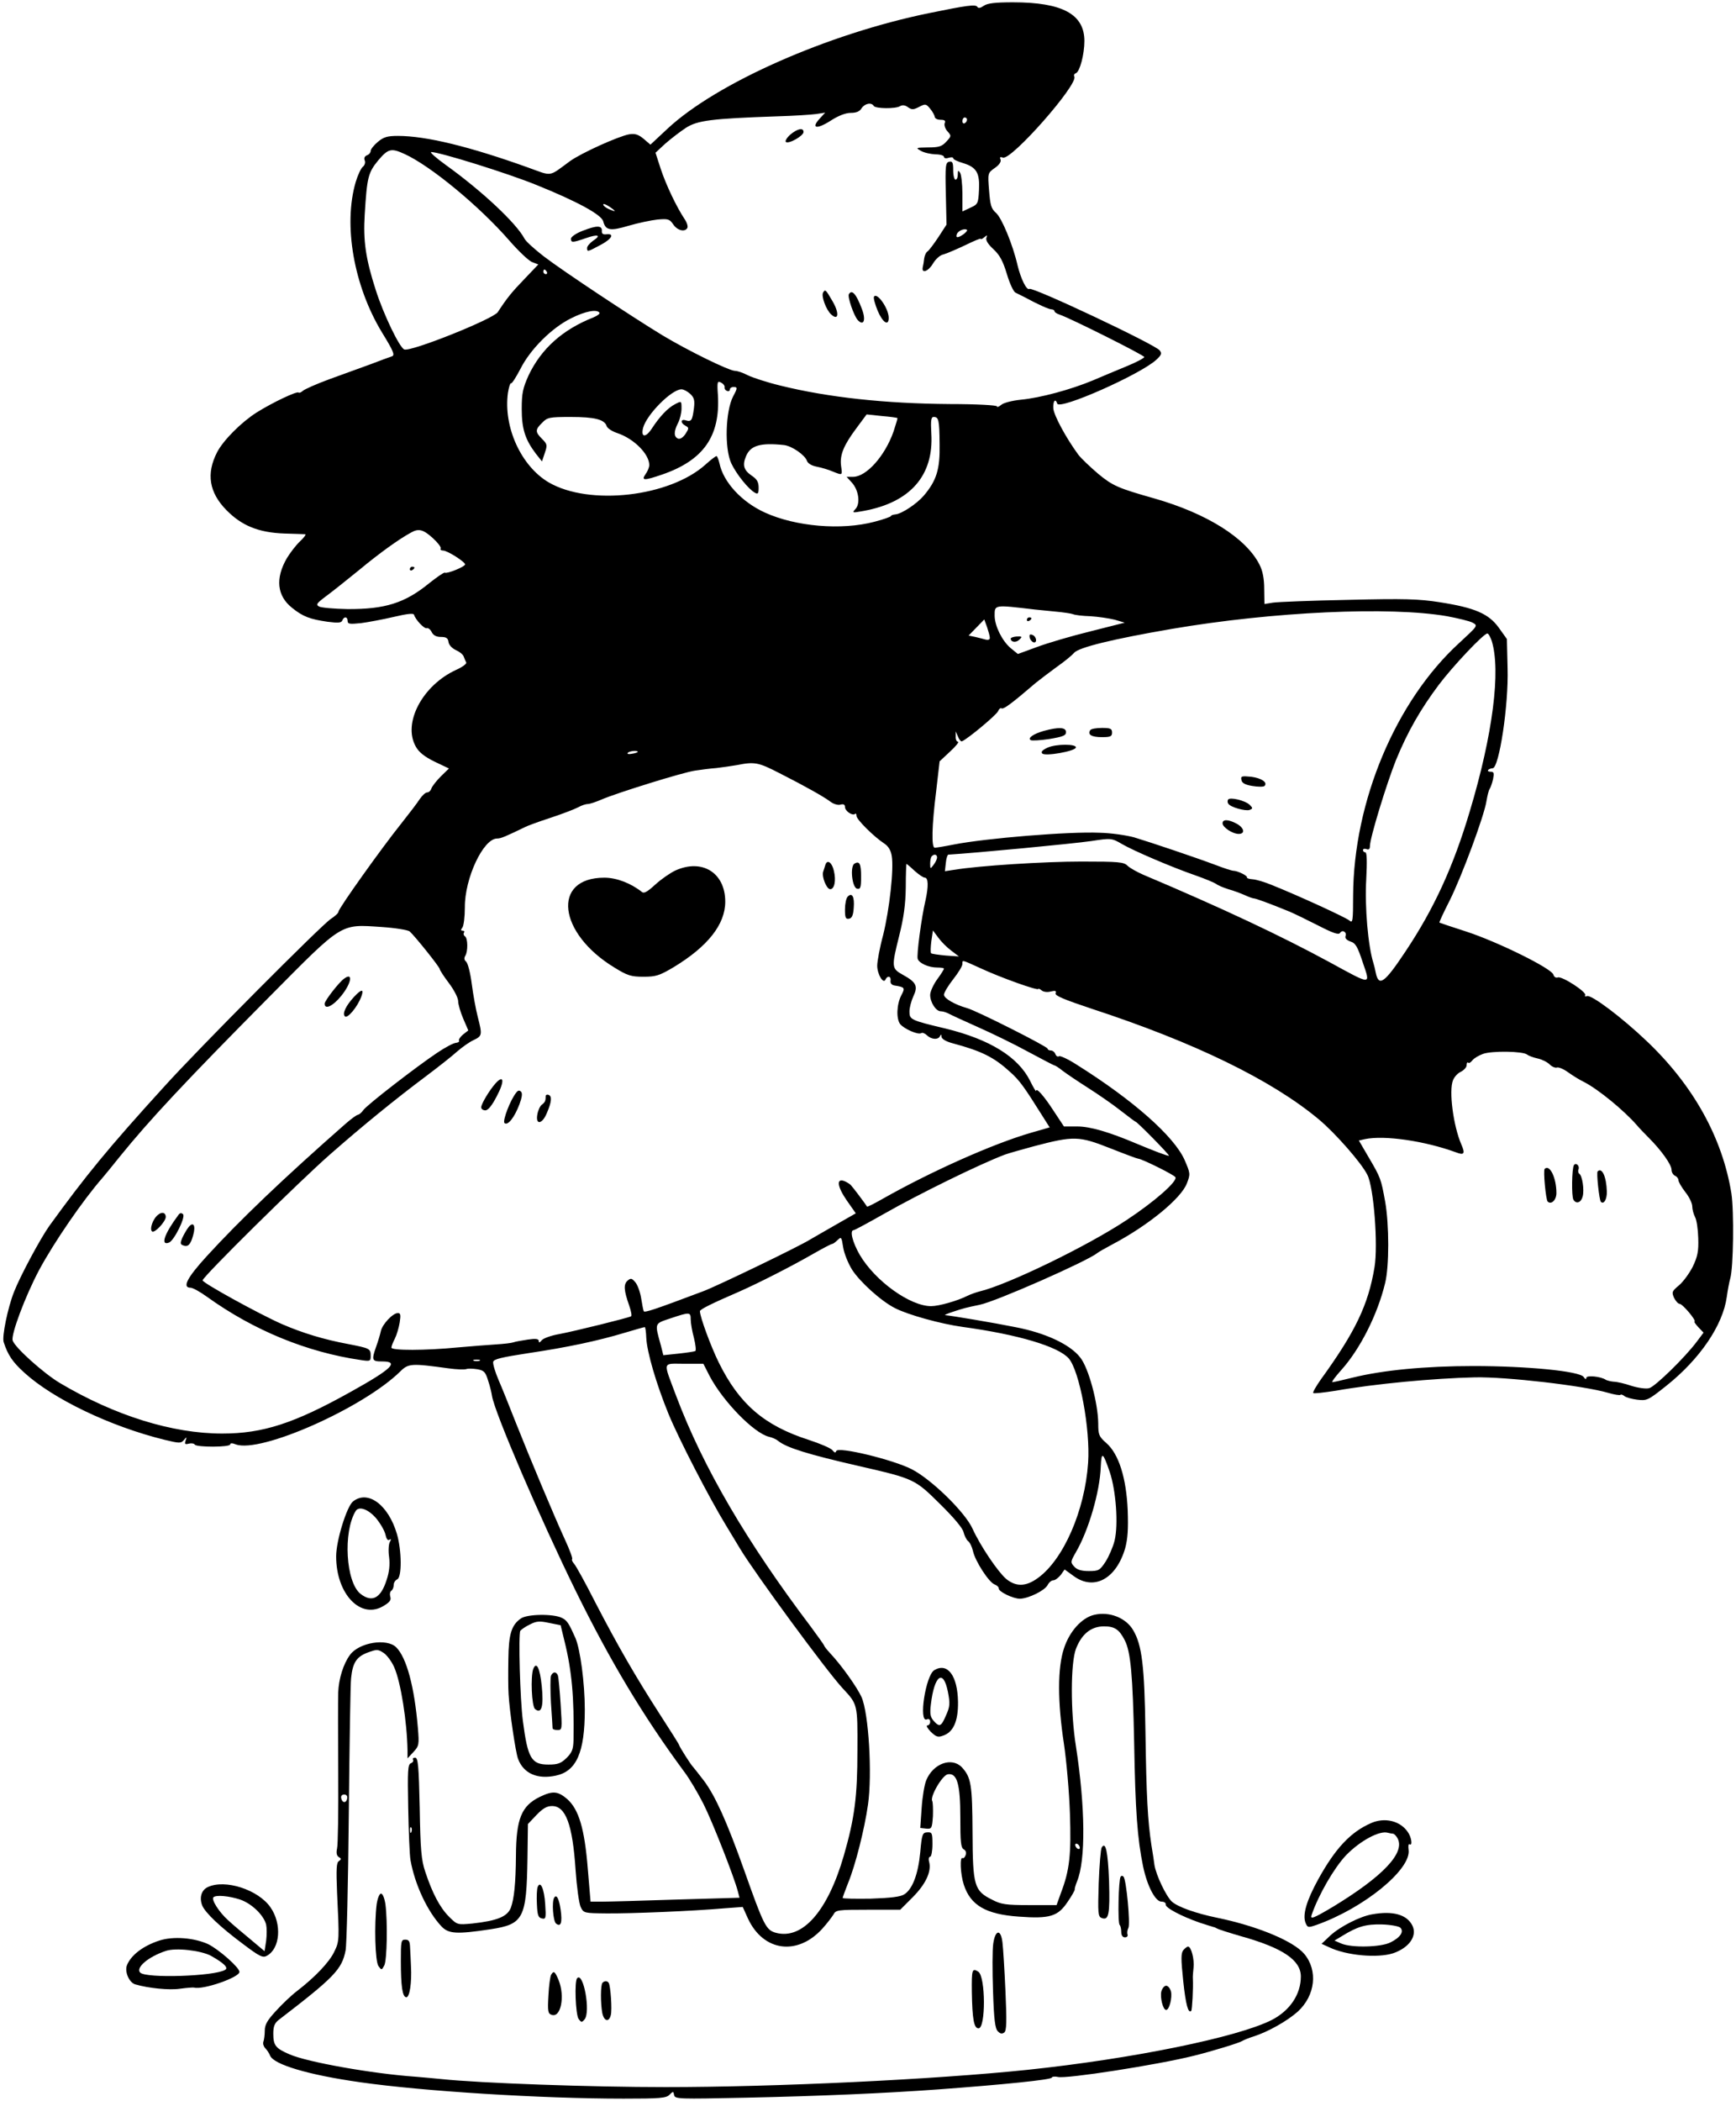 <?xml version="1.0" standalone="no"?>
<!DOCTYPE svg PUBLIC "-//W3C//DTD SVG 20010904//EN"
 "http://www.w3.org/TR/2001/REC-SVG-20010904/DTD/svg10.dtd">
<svg version="1.0" xmlns="http://www.w3.org/2000/svg"
 width="754pt" height="912pt" viewBox="0 0 754 912"
 preserveAspectRatio="xMidYMid meet">

<g transform="translate(0,912) scale(0.1,-0.1)"
fill="#000000" stroke="none">
<path d="M4273 9095 c-14 -10 -24 -12 -28 -5 -7 12 -44 7 -210 -27 -440 -90
-922 -303 -1135 -501 l-75 -70 -29 25 c-23 19 -37 24 -63 20 -46 -8 -210 -82
-258 -117 -94 -69 -74 -66 -182 -27 -254 91 -442 137 -565 137 -46 0 -62 -5
-87 -26 -17 -14 -31 -32 -31 -39 0 -7 -7 -16 -16 -19 -10 -4 -14 -12 -10 -22
4 -9 0 -22 -8 -28 -8 -6 -22 -36 -31 -66 -55 -187 -8 -452 114 -653 51 -83 57
-99 43 -104 -9 -3 -51 -18 -92 -34 -41 -15 -122 -44 -179 -65 -57 -21 -109
-44 -116 -51 -7 -6 -15 -10 -18 -7 -7 7 -113 -43 -183 -87 -66 -42 -144 -120
-171 -172 -48 -93 -35 -175 41 -252 66 -67 139 -97 251 -101 44 -1 85 -3 90
-3 6 -1 -5 -15 -22 -31 -18 -17 -43 -50 -57 -73 -51 -88 -43 -164 23 -216 47
-38 78 -49 153 -60 47 -6 61 -5 65 6 7 18 23 17 23 -3 0 -13 9 -14 58 -9 31 4
95 16 142 27 56 13 85 17 88 10 7 -23 45 -63 56 -59 6 2 16 -6 21 -17 7 -14
20 -21 40 -21 23 0 31 -5 33 -22 2 -13 15 -27 32 -35 16 -7 31 -19 34 -28 3
-8 8 -20 11 -26 3 -5 -17 -20 -44 -32 -146 -67 -233 -231 -175 -333 13 -24 38
-44 81 -65 l63 -30 -35 -34 c-19 -19 -37 -42 -41 -52 -3 -10 -11 -18 -19 -18
-7 0 -21 -13 -32 -29 -10 -16 -47 -64 -81 -107 -82 -102 -272 -368 -272 -382
0 -6 -15 -19 -33 -31 -37 -23 -573 -561 -722 -726 -246 -270 -343 -389 -501
-607 -39 -55 -126 -217 -153 -286 -27 -68 -53 -194 -45 -218 18 -56 39 -87 90
-133 125 -114 373 -233 608 -291 66 -16 72 -16 85 -1 12 15 13 14 7 -3 -5 -15
-2 -17 14 -13 11 3 23 1 26 -4 7 -12 154 -12 154 1 0 6 9 6 24 0 107 -40 553
158 714 316 36 36 49 36 210 14 35 -5 70 -6 78 -3 8 3 29 2 48 -1 28 -5 35
-12 46 -49 8 -23 15 -53 17 -67 12 -73 207 -527 363 -845 150 -305 293 -544
471 -785 23 -30 60 -93 84 -140 40 -79 135 -322 150 -381 l7 -27 -274 -8
c-150 -5 -295 -9 -323 -9 l-50 0 -12 143 c-14 174 -39 257 -89 302 -41 35 -63
37 -119 10 -80 -39 -103 -95 -104 -255 -1 -122 -8 -187 -22 -226 -15 -39 -59
-57 -168 -69 -64 -6 -65 -6 -101 30 -39 39 -72 101 -103 195 -17 50 -21 95
-24 278 -4 181 -7 217 -20 217 -8 0 -12 -4 -9 -9 3 -5 -1 -12 -9 -15 -14 -5
-15 -32 -12 -193 2 -104 6 -206 10 -228 19 -106 73 -222 135 -288 31 -32 66
-34 212 -12 144 22 157 46 161 309 l2 148 37 39 c28 29 45 39 68 39 59 0 89
-80 102 -278 5 -73 15 -145 22 -160 13 -27 15 -27 113 -28 105 -1 374 10 510
22 l81 6 23 -51 c67 -143 215 -162 323 -43 20 22 41 50 48 61 10 20 19 21 151
21 l139 0 54 54 c56 56 82 111 72 152 -4 13 -2 24 4 24 5 0 10 24 10 54 0 49
-2 53 -22 52 -21 -1 -24 -7 -31 -86 -9 -96 -34 -161 -69 -183 -16 -11 -59 -16
-146 -19 -67 -1 -122 0 -122 3 0 3 11 33 24 66 31 75 71 233 86 339 19 133 3
397 -28 467 -19 42 -87 138 -136 190 -14 15 -26 30 -26 33 0 2 -26 39 -58 82
-279 369 -468 692 -585 1002 -58 155 -62 140 35 140 l83 0 27 -53 c58 -110
192 -248 258 -264 14 -3 32 -11 40 -18 36 -29 127 -58 355 -110 235 -54 239
-56 347 -163 60 -59 99 -105 103 -123 4 -15 12 -33 20 -39 8 -6 17 -26 21 -43
9 -43 69 -136 94 -145 10 -4 18 -11 18 -17 -2 -14 62 -45 92 -45 37 1 107 35
120 59 6 12 17 21 25 21 8 0 22 11 32 23 l17 24 40 -29 c88 -64 184 -12 223
121 11 41 14 83 11 165 -6 141 -39 245 -93 292 -32 28 -35 36 -35 85 -1 89
-42 241 -78 286 -44 57 -151 107 -282 132 -94 19 -279 50 -305 52 -5 0 10 7
35 15 45 15 57 18 115 30 70 14 467 189 510 224 6 5 36 22 66 38 154 81 299
199 324 265 16 41 15 44 -10 102 -46 103 -224 260 -468 413 -37 24 -72 40 -77
37 -6 -4 -13 1 -16 9 -3 9 -12 16 -20 16 -8 0 -14 4 -14 8 0 9 -311 166 -350
176 -53 15 -100 42 -100 58 0 9 18 39 40 67 22 28 40 57 40 66 0 19 -5 20 81
-19 86 -40 249 -98 249 -89 0 3 6 0 14 -6 8 -7 25 -9 40 -5 20 5 25 3 21 -8
-4 -10 37 -27 157 -67 446 -146 781 -309 986 -480 72 -60 186 -190 211 -241
28 -54 47 -306 31 -401 -27 -163 -83 -280 -233 -487 -21 -30 -36 -56 -33 -59
3 -3 47 2 98 10 169 30 426 54 603 58 137 3 473 -36 579 -67 27 -8 52 -12 54
-9 3 3 11 0 17 -5 7 -6 32 -13 56 -16 42 -5 47 -3 126 60 146 116 246 263 263
386 4 30 11 66 15 80 14 47 17 292 5 370 -39 241 -165 468 -367 660 -108 103
-241 203 -260 196 -8 -3 -11 -1 -8 4 8 13 -101 84 -119 77 -8 -3 -16 2 -19 12
-7 27 -243 143 -378 187 -63 20 -115 38 -117 39 -2 1 18 44 44 95 54 108 150
368 160 431 4 24 10 49 14 54 4 6 11 25 15 43 5 26 4 32 -11 32 -9 0 -14 3
-10 8 4 4 13 7 19 7 28 0 70 274 65 435 l-3 126 -35 49 c-44 61 -104 87 -258
111 -90 14 -152 16 -397 10 -159 -3 -306 -9 -326 -12 l-37 -6 -1 66 c0 45 -7
79 -21 106 -59 115 -228 221 -455 286 -159 45 -182 55 -246 108 -35 30 -74 67
-86 83 -54 74 -105 169 -108 200 -2 32 9 46 17 21 10 -29 360 126 430 190 23
21 25 28 15 41 -22 27 -551 276 -566 267 -12 -8 -37 44 -51 101 -21 92 -69
207 -94 229 -21 18 -25 34 -30 97 -6 76 -6 76 25 98 19 13 28 27 25 36 -5 11
-2 13 10 9 36 -14 330 320 310 352 -3 6 0 12 8 15 16 7 36 81 36 139 0 116
-95 168 -310 168 -78 0 -111 -4 -127 -15z m-478 -435 c8 -12 95 -13 114 -1 10
6 22 5 34 -4 17 -12 24 -12 49 1 27 14 30 14 48 -8 11 -13 19 -29 20 -35 0 -7
11 -13 25 -13 18 0 23 -4 18 -15 -3 -9 3 -25 12 -35 18 -20 17 -21 -5 -45 -19
-21 -33 -25 -79 -25 -54 -1 -55 -1 -31 -15 14 -8 42 -14 63 -15 20 0 37 -5 37
-11 0 -6 9 -8 20 -4 11 3 20 3 20 -2 0 -5 19 -14 43 -21 59 -18 73 -43 69
-118 -3 -58 -5 -61 -38 -76 l-34 -16 0 77 c0 42 -5 83 -10 91 -8 12 -10 11
-10 -7 0 -13 -4 -23 -10 -23 -5 0 -10 18 -10 41 0 33 -3 40 -17 37 -16 -3 -18
-16 -15 -138 l3 -135 -35 -54 c-20 -30 -41 -58 -47 -62 -7 -4 -13 -18 -15 -31
-1 -12 -4 -29 -6 -37 -7 -30 23 -20 43 13 13 22 32 39 48 42 14 4 56 22 94 40
37 18 67 31 67 27 0 -3 7 0 15 7 13 11 14 10 9 -3 -3 -10 7 -27 31 -49 27 -25
41 -51 58 -107 12 -41 29 -77 37 -81 8 -4 26 -13 40 -20 59 -32 106 -53 118
-53 6 0 12 -4 12 -8 0 -4 10 -11 23 -15 43 -14 367 -176 367 -184 0 -4 -35
-23 -77 -40 -43 -18 -109 -45 -148 -62 -94 -39 -226 -75 -310 -83 -40 -4 -78
-14 -87 -23 -10 -8 -18 -11 -18 -6 0 5 -89 10 -203 10 -284 2 -530 29 -737 80
-58 14 -122 35 -142 45 -21 11 -45 19 -55 19 -26 0 -205 88 -315 154 -135 82
-431 278 -516 343 -40 31 -78 65 -84 77 -36 68 -186 208 -342 320 -43 31 -71
56 -63 56 36 0 332 -92 457 -143 176 -71 283 -129 290 -158 10 -39 30 -43 110
-19 41 12 98 24 126 27 46 4 52 2 68 -21 17 -26 50 -35 61 -16 4 6 -1 23 -11
38 -36 54 -81 149 -104 218 l-23 71 42 39 c24 21 64 52 90 69 50 32 108 40
396 50 72 2 148 7 170 10 l39 6 -23 -25 c-40 -43 -15 -49 45 -11 35 23 67 35
89 35 24 0 39 6 47 20 14 21 43 27 53 10z m405 -59 c0 -6 -4 -13 -10 -16 -5
-3 -10 1 -10 9 0 9 5 16 10 16 6 0 10 -4 10 -9z m-2444 -149 c113 -51 325
-226 455 -375 41 -47 86 -90 101 -95 l26 -10 -61 -64 c-53 -55 -74 -80 -115
-143 -20 -30 -377 -173 -406 -162 -21 8 -91 154 -124 258 -44 136 -55 215 -48
327 10 163 15 182 58 235 44 52 57 55 114 29z m914 -248 c0 -2 -11 2 -25 8
-14 6 -25 15 -25 20 0 5 11 1 25 -8 14 -9 25 -18 25 -20z m1516 -100 c-25 -18
-37 -18 -30 0 6 15 34 26 44 18 3 -2 -4 -10 -14 -18z m-1811 -164 c3 -5 1 -10
-4 -10 -6 0 -11 5 -11 10 0 6 2 10 4 10 3 0 8 -4 11 -10z m229 -178 c2 -4 -10
-13 -27 -20 -134 -53 -226 -136 -281 -251 -25 -56 -30 -77 -30 -146 0 -87 15
-133 61 -194 l27 -34 12 36 c12 35 11 39 -12 62 -30 30 -30 40 1 70 22 23 31
25 124 25 104 0 147 -11 156 -40 3 -9 24 -23 46 -30 72 -24 139 -91 139 -139
0 -9 -7 -27 -16 -39 -20 -29 -7 -29 72 -2 180 62 253 167 242 346 -4 57 -2 62
14 53 10 -5 17 -15 15 -21 -1 -6 4 -13 11 -15 6 -3 12 0 12 6 0 6 7 11 15 11
19 0 19 -4 -1 -41 -33 -65 -38 -224 -8 -290 22 -47 75 -113 103 -128 13 -8 16
-3 16 22 0 24 -7 37 -30 52 -35 24 -41 46 -25 84 19 47 62 60 165 49 35 -4 92
-44 100 -69 4 -11 21 -21 43 -25 20 -4 51 -13 69 -21 43 -17 42 -18 36 25 -6
47 11 89 68 165 l43 58 66 -7 c36 -3 66 -7 68 -9 1 -1 -7 -27 -17 -58 -37
-106 -118 -197 -176 -197 l-28 0 22 -24 c30 -32 39 -91 17 -115 -16 -18 -15
-18 35 -9 203 37 305 154 294 336 -3 57 -1 72 10 72 22 0 25 -12 26 -118 2
-109 -13 -158 -69 -224 -30 -35 -96 -79 -123 -81 -10 -1 -19 -4 -19 -7 0 -3
-33 -15 -72 -25 -144 -38 -342 -21 -476 40 -101 46 -180 132 -197 213 -4 17
-10 32 -13 32 -4 0 -25 -16 -47 -36 -156 -141 -505 -181 -682 -78 -120 71
-197 240 -177 388 4 25 10 44 13 42 4 -3 22 26 41 62 43 86 137 179 220 220
61 31 113 41 124 24z m394 -352 c17 -16 20 -28 16 -62 -7 -53 -11 -60 -35 -53
-23 8 -25 -11 -2 -23 16 -9 16 -11 0 -36 -11 -16 -23 -23 -32 -20 -19 8 -19
31 0 68 8 15 15 44 15 62 0 34 0 34 -27 20 -32 -16 -68 -54 -103 -108 -26 -39
-47 -37 -37 4 15 58 124 168 167 168 9 0 26 -9 38 -20z m-1118 -626 c22 -20
37 -40 34 -45 -3 -5 2 -9 11 -9 18 0 95 -49 95 -60 0 -10 -79 -42 -88 -36 -4
2 -34 -19 -67 -45 -106 -87 -193 -114 -356 -113 -58 1 -114 6 -123 11 -15 8
-11 14 29 44 26 19 90 70 144 114 88 73 174 135 226 163 33 19 53 14 95 -24z
m2615 -310 c17 -2 57 -6 90 -9 33 -3 67 -8 75 -11 8 -4 42 -8 76 -9 33 -2 80
-9 105 -15 l44 -13 -150 -38 c-82 -20 -187 -51 -232 -68 l-82 -30 -32 26 c-37
32 -68 95 -69 139 0 50 -4 49 175 28z m1790 -29 c48 -9 98 -21 111 -28 24 -13
23 -13 -58 -88 -276 -252 -459 -688 -461 -1097 0 -111 -2 -121 -16 -108 -15
13 -219 107 -339 155 -29 12 -66 23 -81 24 -16 1 -27 5 -25 8 4 7 -41 29 -59
29 -6 0 -41 11 -77 25 -88 33 -281 98 -354 120 -33 9 -100 19 -150 20 -134 6
-495 -24 -633 -51 -40 -8 -77 -14 -83 -14 -15 0 -13 94 6 245 l15 130 46 43
c25 23 40 42 34 42 -6 0 -11 10 -10 23 l0 22 10 -23 c5 -13 13 -22 17 -20 25
10 152 116 157 131 4 9 10 15 15 12 9 -5 44 21 149 111 20 16 61 47 91 69 30
21 64 48 75 61 21 24 169 60 425 104 440 75 947 98 1195 55z m-1986 -93 c1 -8
-6 -11 -16 -9 -10 3 -31 8 -47 12 l-29 6 34 35 34 35 12 -33 c6 -18 12 -39 12
-46z m2180 -14 c40 -129 5 -406 -95 -739 -71 -239 -155 -423 -280 -610 -91
-137 -116 -155 -129 -90 -2 12 -7 31 -10 41 -23 73 -38 243 -31 363 4 78 3
117 -4 117 -5 0 -10 4 -10 10 0 5 7 7 15 4 10 -4 15 0 15 13 0 35 71 267 113
373 51 124 106 220 186 327 61 81 195 223 211 223 5 0 13 -15 19 -32z m-3709
-482 c0 -2 -11 -6 -25 -8 -13 -3 -22 -1 -19 3 5 9 44 13 44 5z m615 -92 c116
-59 194 -103 223 -125 12 -9 31 -15 42 -12 14 4 20 0 20 -10 0 -18 33 -40 44
-30 3 3 6 0 6 -9 0 -15 75 -90 121 -120 17 -11 28 -29 32 -53 10 -58 -10 -233
-37 -343 -15 -55 -26 -116 -26 -134 0 -37 27 -82 36 -60 8 18 25 15 22 -5 -2
-11 5 -19 17 -21 45 -7 47 -10 30 -42 -21 -40 -23 -103 -5 -126 18 -21 77 -47
91 -39 5 4 16 -1 25 -9 19 -19 50 -21 57 -3 4 8 6 7 6 -3 1 -10 19 -21 49 -29
127 -34 180 -61 250 -125 41 -37 59 -62 140 -191 l31 -49 -80 -23 c-166 -48
-435 -168 -647 -288 -35 -20 -65 -35 -66 -33 -8 13 -62 85 -71 94 -5 5 -18 13
-28 17 -35 13 -31 -23 10 -83 l40 -57 -91 -52 c-50 -29 -98 -56 -106 -61 -47
-30 -406 -203 -465 -225 -215 -81 -255 -94 -259 -87 -2 4 -7 29 -11 55 -4 26
-15 58 -25 70 -15 18 -20 20 -34 8 -18 -16 -17 -41 7 -109 8 -23 12 -44 8 -46
-12 -7 -247 -65 -311 -77 -36 -6 -71 -19 -77 -27 -9 -11 -13 -12 -13 -3 0 9
-13 11 -47 6 -27 -4 -55 -9 -63 -12 -8 -3 -42 -7 -75 -9 -33 -2 -107 -8 -165
-13 -143 -14 -290 -14 -290 -1 0 6 7 24 15 39 8 16 17 47 21 70 5 33 4 41 -8
41 -22 0 -68 -49 -74 -79 -3 -14 -12 -44 -20 -66 -21 -60 -19 -65 26 -65 75 0
43 -32 -135 -131 -247 -138 -383 -182 -560 -182 -217 0 -467 78 -706 220 -70
42 -195 154 -204 184 -8 25 54 191 115 306 64 119 190 303 276 401 8 9 42 51
75 92 128 158 283 324 648 692 323 326 307 316 488 304 60 -4 114 -13 122 -19
21 -18 131 -155 131 -164 0 -4 18 -32 40 -61 22 -29 40 -64 40 -78 0 -14 10
-48 22 -76 l22 -51 -23 -18 c-12 -10 -20 -22 -17 -27 2 -4 -4 -8 -14 -9 -11
-1 -47 -20 -81 -43 -90 -60 -306 -227 -321 -249 -7 -10 -17 -19 -23 -20 -5 0
-30 -18 -55 -40 -270 -237 -460 -419 -601 -573 -87 -95 -109 -138 -71 -138 9
0 42 -18 72 -40 202 -145 433 -240 668 -274 40 -6 42 -5 42 18 0 32 -3 33
-100 52 -102 19 -195 47 -285 86 -100 44 -345 179 -345 190 0 15 420 430 555
548 139 122 280 237 415 338 52 39 113 87 135 107 22 19 54 42 72 50 38 18 38
23 18 101 -8 31 -20 96 -26 143 -6 47 -17 91 -25 97 -8 7 -9 15 -3 25 12 19
11 76 -1 84 -6 4 -8 11 -5 16 4 5 1 9 -6 9 -8 0 -8 4 -1 13 6 7 11 47 11 88
-1 126 80 299 140 299 17 0 37 9 122 50 9 5 58 23 110 40 52 17 106 38 121 46
14 8 33 14 42 14 8 0 35 9 58 19 64 28 356 119 408 126 25 4 66 9 92 11 26 3
66 9 90 13 75 15 92 12 183 -35z m1488 -308 c52 -30 215 -100 319 -136 43 -15
83 -32 90 -37 7 -6 31 -16 53 -23 22 -6 54 -18 72 -26 17 -8 35 -14 39 -14 8
0 66 -21 154 -57 19 -8 75 -35 124 -60 66 -34 90 -42 96 -33 10 16 31 4 24
-14 -3 -9 5 -17 21 -23 23 -7 31 -22 54 -91 34 -100 41 -100 -144 1 -212 115
-467 235 -810 380 -27 12 -58 29 -68 39 -16 16 -38 18 -200 18 -161 0 -446
-18 -554 -36 l-39 -6 4 36 c2 20 7 36 11 36 116 7 538 47 621 59 85 13 89 13
133 -13z m-803 -58 c0 -7 -7 -22 -15 -32 -14 -19 -15 -19 -15 5 0 14 3 29 7
32 10 11 23 8 23 -5z m-98 -58 c18 -16 38 -30 45 -30 15 0 16 -38 3 -97 -18
-76 -40 -242 -34 -256 7 -19 48 -37 84 -37 17 0 30 -2 30 -5 0 -3 -13 -24 -30
-47 -16 -22 -30 -53 -30 -67 0 -32 25 -71 46 -71 8 0 22 -4 32 -9 9 -5 67 -32
128 -59 61 -27 160 -75 220 -108 60 -32 111 -59 114 -59 3 0 19 -10 35 -23 17
-13 66 -46 110 -74 44 -28 108 -72 142 -99 35 -27 64 -49 66 -49 6 0 147 -143
144 -147 -3 -3 -68 22 -142 53 -118 50 -201 74 -255 74 l-59 0 -45 68 c-42 65
-76 103 -76 86 0 -4 -12 15 -26 44 -52 104 -175 180 -367 227 -152 36 -157 39
-157 74 0 17 8 46 17 66 21 44 13 61 -45 93 -50 28 -51 32 -16 172 19 76 27
133 28 207 0 57 2 103 3 103 1 0 17 -13 35 -30z m160 -347 l33 -25 -57 4 c-32
3 -61 7 -64 10 -3 4 -2 27 1 52 l7 47 23 -31 c13 -18 38 -43 57 -57z m2501
-451 c6 -5 27 -13 46 -17 18 -4 41 -15 52 -26 10 -10 25 -16 32 -13 7 2 29 -7
48 -21 18 -13 50 -33 69 -42 61 -31 173 -123 229 -187 9 -11 32 -35 52 -55 55
-55 99 -117 99 -139 0 -11 7 -22 15 -26 8 -3 15 -12 15 -19 0 -8 14 -31 30
-52 17 -21 30 -49 30 -62 0 -13 6 -34 12 -46 7 -12 13 -53 14 -92 2 -57 -3
-80 -24 -124 -15 -29 -41 -65 -60 -81 -30 -25 -32 -29 -21 -54 7 -14 18 -26
24 -26 13 0 74 -73 65 -77 -3 -1 5 -12 17 -25 l22 -23 -30 -40 c-50 -67 -181
-195 -206 -201 -13 -4 -48 1 -77 10 -29 10 -64 18 -77 18 -13 1 -28 5 -34 8
-21 15 -85 21 -85 9 0 -8 -5 -7 -12 4 -20 25 -245 47 -478 47 -210 0 -394 -18
-524 -50 -44 -11 -84 -20 -89 -20 -5 0 12 23 38 52 82 91 158 241 191 378 18
72 18 254 0 355 -18 98 -19 102 -72 192 l-42 72 26 6 c85 18 261 -8 395 -57
36 -14 42 -7 24 34 -35 81 -55 234 -36 279 6 15 21 31 35 37 13 7 24 19 24 28
0 10 3 14 7 11 3 -4 11 1 18 10 7 9 27 21 46 28 39 14 174 12 192 -3z m-1810
-407 c63 -25 117 -45 121 -45 14 0 154 -69 161 -80 11 -17 -90 -106 -213 -187
-172 -114 -518 -281 -637 -309 -16 -4 -41 -13 -55 -20 -42 -21 -122 -44 -156
-44 -91 0 -243 109 -310 223 -31 54 -45 107 -26 107 4 0 63 32 132 71 151 86
416 216 525 257 17 6 73 22 125 36 175 46 196 45 333 -9z m-1122 -527 c35 -54
127 -137 187 -167 57 -29 198 -68 292 -81 242 -33 416 -85 462 -137 47 -55 94
-307 84 -453 -14 -207 -107 -420 -218 -500 -52 -38 -95 -39 -138 -4 -36 31
-112 143 -146 218 -32 71 -178 214 -264 258 -79 41 -321 100 -328 79 -3 -9 -7
-8 -16 3 -6 9 -53 29 -105 46 -192 62 -300 155 -389 335 -35 71 -82 199 -82
223 0 8 48 32 175 87 83 37 223 108 315 161 42 24 80 44 84 44 4 0 15 8 24 17
16 15 17 14 24 -31 4 -26 21 -69 39 -98z m-701 -216 c0 -15 6 -51 14 -80 7
-29 10 -54 6 -57 -4 -2 -36 -7 -73 -11 l-66 -7 -10 40 c-28 102 -30 96 41 120
84 28 88 28 88 -5z m-193 -80 c3 -61 43 -199 97 -331 45 -109 176 -363 250
-484 22 -37 50 -82 61 -101 66 -109 376 -531 445 -605 65 -70 65 -67 64 -270
0 -200 -12 -293 -59 -456 -70 -242 -180 -367 -296 -335 -42 12 -52 32 -136
269 -77 216 -126 324 -175 390 -24 31 -45 58 -48 61 -9 8 -60 89 -60 94 0 3
-38 63 -84 134 -105 163 -182 296 -281 487 -42 83 -83 157 -91 166 -8 9 -12
18 -9 21 3 3 -11 41 -31 84 -45 98 -151 350 -214 509 -26 66 -59 149 -74 183
-15 35 -26 71 -24 80 2 12 36 20 153 38 168 25 301 53 420 89 44 13 82 24 85
24 3 1 6 -20 7 -47z m-724 -99 c-7 -2 -19 -2 -25 0 -7 3 -2 5 12 5 14 0 19 -2
13 -5z m2737 -483 c27 -81 38 -227 21 -298 -7 -28 -25 -69 -39 -91 -25 -38
-30 -41 -73 -41 -33 0 -51 6 -63 19 -17 19 -17 21 7 63 55 94 104 262 108 371
3 68 9 64 39 -23z m-3033 -1562 c-3 -8 -6 -5 -6 6 -1 11 2 17 5 13 3 -3 4 -12
1 -19z"/>
<path d="M3433 8536 c-15 -13 -24 -28 -20 -32 11 -11 77 26 77 43 0 20 -26 15
-57 -11z"/>
<path d="M2533 8119 c-30 -11 -53 -27 -53 -35 0 -18 6 -18 64 2 54 19 69 13
32 -11 -14 -10 -26 -24 -26 -31 0 -18 1 -18 57 12 50 26 64 51 27 47 -15 -2
-21 3 -20 14 2 25 -22 25 -81 2z"/>
<path d="M3575 7850 c-9 -15 13 -75 35 -95 33 -30 36 7 5 59 -29 50 -31 51
-40 36z"/>
<path d="M3687 7843 c-7 -11 22 -95 39 -113 26 -27 36 2 17 50 -24 64 -43 85
-56 63z"/>
<path d="M3796 7832 c-3 -5 4 -32 16 -61 22 -52 48 -68 48 -31 0 41 -51 113
-64 92z"/>
<path d="M1780 6649 c0 -5 5 -7 10 -4 6 3 10 8 10 11 0 2 -4 4 -10 4 -5 0 -10
-5 -10 -11z"/>
<path d="M4460 6429 c0 -5 5 -7 10 -4 6 3 10 8 10 11 0 2 -4 4 -10 4 -5 0 -10
-5 -10 -11z"/>
<path d="M4472 6353 c2 -9 9 -18 16 -21 18 -6 15 25 -4 32 -11 4 -14 1 -12
-11z"/>
<path d="M4390 6348 c0 -16 23 -19 37 -5 14 13 13 15 -11 14 -14 -1 -26 -5
-26 -9z"/>
<path d="M4533 5947 c-45 -13 -71 -31 -56 -40 5 -3 41 -1 81 5 59 10 72 15 72
30 0 21 -31 23 -97 5z"/>
<path d="M4735 5950 c-12 -19 6 -30 51 -30 37 0 44 3 44 20 0 17 -7 20 -44 20
-25 0 -48 -4 -51 -10z"/>
<path d="M4551 5875 c-24 -11 -31 -19 -24 -26 13 -13 143 10 146 26 3 16 -85
16 -122 0z"/>
<path d="M5392 5734 c2 -13 16 -21 48 -26 24 -4 48 -4 52 0 15 15 -12 34 -57
40 -42 4 -47 3 -43 -14z"/>
<path d="M5334 5649 c-3 -5 -3 -13 1 -18 9 -15 74 -33 92 -27 15 6 15 8 1 22
-19 19 -86 35 -94 23z"/>
<path d="M5310 5546 c0 -17 43 -46 70 -46 30 0 24 27 -10 45 -36 19 -60 19
-60 1z"/>
<path d="M3585 5366 c-3 -9 -7 -23 -10 -31 -6 -22 15 -75 31 -75 18 0 26 37
16 79 -8 37 -29 52 -37 27z"/>
<path d="M3711 5371 c-20 -13 -10 -105 12 -109 14 -3 17 5 17 52 0 57 -7 70
-29 57z"/>
<path d="M2933 5341 c-23 -11 -62 -38 -87 -61 -34 -31 -49 -40 -58 -32 -48 38
-110 62 -163 62 -230 0 -202 -242 45 -391 55 -34 71 -39 125 -39 54 0 69 5
130 41 149 90 225 186 225 285 0 125 -100 188 -217 135z"/>
<path d="M3682 5228 c-7 -7 -12 -32 -12 -56 0 -36 3 -43 18 -40 12 2 18 15 20
47 4 48 -7 68 -26 49z"/>
<path d="M1495 4872 c-22 -15 -85 -96 -85 -109 0 -28 37 -10 73 35 44 55 51
103 12 74z"/>
<path d="M1538 4793 c-36 -39 -52 -73 -40 -85 11 -11 54 40 71 85 13 35 2 35
-31 0z"/>
<path d="M2153 4418 c-27 -30 -63 -90 -63 -105 0 -7 8 -13 18 -13 12 0 29 21
50 62 34 64 31 95 -5 56z"/>
<path d="M2243 4378 c-26 -31 -61 -123 -52 -133 14 -13 43 23 65 81 11 30 14
48 7 55 -7 7 -13 6 -20 -3z"/>
<path d="M2370 4361 c0 -20 -3 -26 -16 -36 -8 -5 -17 -25 -20 -42 -9 -48 21
-44 41 5 21 48 23 74 8 79 -7 3 -13 0 -13 -6z"/>
<path d="M687 3847 c-23 -17 -39 -64 -26 -73 12 -7 58 43 59 63 0 19 -16 24
-33 10z"/>
<path d="M775 3846 c-62 -83 -79 -135 -41 -120 22 8 73 111 61 123 -7 7 -14 6
-20 -3z"/>
<path d="M819 3793 c-8 -10 -20 -31 -27 -46 -10 -23 -9 -29 3 -33 21 -9 33 3
44 44 12 42 1 61 -20 35z"/>
<path d="M6836 4062 c-9 -14 -11 -136 -2 -150 12 -20 33 -13 40 14 8 29 -2 92
-15 99 -4 3 -6 12 -3 19 6 16 -12 31 -20 18z"/>
<path d="M6709 4046 c-7 -7 5 -134 13 -142 16 -15 38 7 38 37 0 66 -29 126
-51 105z"/>
<path d="M6939 4035 c-6 -6 7 -124 14 -132 13 -13 27 11 26 45 -2 64 -21 106
-40 87z"/>
<path d="M1533 2602 c-27 -22 -73 -170 -73 -238 0 -165 108 -277 208 -214 25
15 32 25 27 39 -3 11 -1 22 5 26 5 3 10 14 10 25 0 10 7 20 15 24 21 8 20 125
-1 197 -37 126 -126 193 -191 141z m100 -72 c19 -23 37 -54 41 -71 4 -19 10
-28 17 -23 8 5 9 2 2 -10 -5 -9 -7 -39 -3 -65 4 -33 1 -65 -11 -100 -25 -79
-63 -99 -113 -60 -64 50 -77 269 -21 360 14 22 54 8 88 -31z"/>
<path d="M4752 2110 c-54 -13 -107 -72 -131 -146 -28 -84 -28 -231 0 -414 11
-74 23 -210 26 -302 6 -177 -1 -246 -39 -345 l-19 -53 -118 0 c-101 0 -123 3
-161 23 -79 39 -85 60 -86 292 -1 208 -6 239 -46 283 -44 46 -125 17 -155 -56
-8 -19 -17 -74 -20 -121 l-6 -86 26 -3 c24 -2 25 1 29 54 1 31 0 60 -3 66 -11
18 44 113 68 116 40 6 54 -42 54 -188 0 -105 2 -131 15 -138 9 -5 12 -15 8
-25 -3 -9 -9 -15 -13 -13 -13 9 -10 -69 5 -115 29 -90 96 -129 239 -139 135
-10 170 1 212 64 18 26 32 51 31 54 -1 4 4 20 10 35 38 92 36 322 -5 587 -24
150 -23 361 0 422 25 65 66 98 122 98 46 0 66 -13 90 -60 26 -50 35 -152 41
-445 5 -296 14 -417 39 -538 18 -85 53 -152 80 -152 11 0 19 -5 18 -12 -3 -14
67 -51 147 -79 30 -10 57 -18 60 -19 3 0 10 -3 15 -6 6 -4 53 -19 105 -34 182
-51 260 -104 260 -175 0 -77 -47 -148 -127 -189 -149 -75 -604 -168 -1060
-216 -403 -42 -1093 -75 -1573 -75 -323 0 -805 17 -975 35 -27 3 -77 7 -110
10 -186 13 -469 63 -547 97 -61 26 -71 39 -71 90 0 32 6 46 24 60 241 185 274
219 290 301 5 23 11 290 14 592 3 303 7 569 10 591 7 67 24 92 71 110 41 15
45 15 70 -1 14 -9 35 -37 46 -62 29 -65 56 -238 58 -362 l0 -34 26 28 c24 26
25 32 19 104 -15 179 -49 305 -94 350 -41 41 -162 21 -201 -33 -29 -39 -49
-105 -51 -163 -1 -32 -1 -191 0 -354 1 -163 -1 -308 -5 -323 -4 -19 -2 -31 7
-37 12 -7 12 -10 1 -18 -11 -6 -12 -35 -8 -137 10 -205 10 -211 -12 -256 -21
-45 -84 -111 -162 -171 -25 -19 -66 -58 -92 -87 -37 -40 -48 -59 -48 -85 0
-18 -3 -40 -6 -48 -3 -8 1 -21 8 -28 8 -8 17 -22 21 -32 15 -39 166 -84 392
-116 273 -39 784 -71 1143 -71 158 0 186 2 200 17 16 16 17 15 20 -2 4 -17 20
-17 310 -11 323 7 604 19 837 36 286 21 490 42 493 51 2 5 14 6 27 3 35 -9
430 52 590 92 81 20 198 56 210 64 6 4 28 13 50 20 63 20 146 67 192 108 76
70 88 178 28 250 -47 56 -204 121 -378 157 -93 19 -171 47 -197 70 -25 23 -69
115 -76 160 -1 11 -7 49 -13 85 -16 106 -22 210 -26 495 -4 282 -15 374 -53
438 -31 54 -104 83 -170 67z m-3244 -797 c-4 -22 -22 -20 -26 1 -2 10 3 16 13
16 10 0 15 -7 13 -17z m3182 -214 c0 -6 -4 -7 -10 -4 -5 3 -10 11 -10 16 0 6
5 7 10 4 6 -3 10 -11 10 -16z"/>
<path d="M2262 2094 c-40 -28 -53 -67 -54 -177 -1 -56 -1 -124 1 -152 4 -73
30 -250 41 -280 24 -64 84 -90 164 -73 90 19 126 101 126 287 0 115 -20 263
-41 311 -28 63 -36 76 -59 87 -36 18 -150 17 -178 -3z m190 -99 c32 -129 42
-246 39 -428 -1 -40 -6 -54 -30 -78 -25 -24 -38 -29 -79 -29 -74 0 -90 27
-111 190 -12 89 -20 376 -11 391 4 5 22 18 41 27 29 15 42 16 84 7 l50 -10 17
-70z"/>
<path d="M2316 1875 c-12 -33 -7 -162 8 -174 28 -23 38 11 29 100 -8 78 -23
109 -37 74z"/>
<path d="M2393 1845 c-3 -9 -3 -62 0 -118 4 -56 7 -105 7 -109 0 -5 10 -8 21
-8 21 0 21 2 14 112 -4 61 -9 117 -12 125 -7 18 -22 17 -30 -2z"/>
<path d="M4058 1870 c-38 -23 -69 -228 -33 -214 9 4 15 0 15 -10 0 -9 -6 -16
-12 -16 -7 0 0 -12 14 -27 24 -23 32 -26 55 -17 44 15 65 63 64 146 -2 114
-45 172 -103 138z m59 -94 c10 -51 9 -64 -8 -102 -21 -49 -28 -53 -54 -24 -14
16 -17 30 -12 71 15 127 54 156 74 55z"/>
<path d="M5955 1206 c-89 -39 -155 -109 -230 -245 -50 -91 -68 -152 -55 -187
9 -22 11 -23 48 -10 206 73 412 241 400 326 -2 16 -1 27 4 24 14 -9 9 31 -8
54 -33 48 -100 64 -159 38z m95 -46 c5 0 14 -9 20 -20 34 -63 -63 -165 -280
-297 -86 -51 -101 -57 -93 -35 31 89 98 204 149 258 62 64 147 109 182 98 8
-2 18 -4 22 -4z"/>
<path d="M4785 1100 c-4 -6 -10 -76 -13 -156 -4 -130 -3 -144 13 -150 31 -12
36 16 32 160 -5 130 -15 174 -32 146z"/>
<path d="M4867 973 c-9 -14 -13 -201 -4 -209 4 -4 7 -18 7 -31 0 -14 6 -23 16
-23 9 0 14 6 11 13 -2 6 -1 19 4 28 9 18 -9 209 -21 222 -4 5 -10 5 -13 0z"/>
<path d="M902 928 c-27 -13 -37 -45 -24 -79 13 -32 78 -94 179 -169 70 -53 85
-60 102 -50 58 31 66 138 16 210 -53 77 -198 124 -273 88z m141 -54 c50 -17
103 -68 113 -109 3 -14 3 -45 0 -70 l-7 -45 -62 52 c-34 28 -78 65 -97 83 -39
35 -73 89 -63 99 11 11 68 6 116 -10z"/>
<path d="M2335 928 c-3 -8 -5 -42 -3 -74 2 -48 6 -59 22 -62 17 -4 18 2 14 62
-4 66 -21 105 -33 74z"/>
<path d="M1636 854 c-11 -87 -7 -249 8 -269 13 -18 14 -18 25 3 12 22 15 190
5 266 -4 26 -12 46 -19 46 -7 0 -15 -20 -19 -46z"/>
<path d="M2407 882 c-11 -17 -5 -101 8 -112 21 -17 28 4 20 60 -7 48 -18 69
-28 52z"/>
<path d="M5960 810 c-54 -9 -141 -54 -183 -93 l-37 -35 33 -15 c75 -36 210
-48 278 -26 70 24 106 76 83 121 -24 47 -84 64 -174 48z m122 -58 c17 -17 0
-43 -43 -64 -41 -21 -168 -24 -213 -5 l-30 13 35 21 c65 40 102 51 172 49 37
-1 73 -8 79 -14z"/>
<path d="M4314 683 c-4 -26 -4 -119 -1 -206 4 -125 9 -163 21 -175 11 -11 18
-12 28 -5 10 9 11 46 5 180 -4 92 -10 187 -13 211 -7 59 -31 56 -40 -5z"/>
<path d="M692 696 c-71 -23 -124 -64 -141 -108 -10 -28 10 -74 36 -82 58 -17
149 -26 195 -19 29 4 57 6 61 5 38 -11 197 44 197 68 0 19 -89 97 -135 120
-60 28 -152 36 -213 16z m224 -66 c57 -32 77 -52 62 -61 -45 -28 -344 -38
-369 -12 -21 21 35 69 111 94 43 15 153 2 196 -21z"/>
<path d="M1741 608 c0 -111 7 -158 24 -158 14 0 24 62 20 135 -1 28 -3 65 -4
83 -1 25 -5 32 -21 32 -18 0 -19 -7 -19 -92z"/>
<path d="M5140 655 c-11 -13 -11 -38 -1 -133 11 -105 22 -144 35 -131 4 4 9
99 7 139 -1 8 1 30 3 49 4 35 -10 91 -24 91 -4 0 -13 -7 -20 -15z"/>
<path d="M4221 473 c2 -118 9 -158 29 -158 32 0 31 225 -1 246 -27 17 -29 9
-28 -88z"/>
<path d="M2394 548 c-4 -6 -10 -47 -12 -90 -4 -68 -2 -79 13 -84 41 -16 60 80
31 151 -16 38 -21 41 -32 23z"/>
<path d="M2507 533 c-13 -12 -7 -159 6 -177 12 -16 14 -16 26 -2 27 32 -5 207
-32 179z"/>
<path d="M2617 513 c-9 -8 -9 -90 -1 -132 8 -36 29 -41 37 -8 6 23 -1 125 -9
139 -6 10 -18 10 -27 1z"/>
<path d="M5044 475 c-6 -26 7 -80 21 -80 14 0 27 54 21 80 -4 14 -13 25 -21
25 -8 0 -17 -11 -21 -25z"/>
</g>
</svg>
